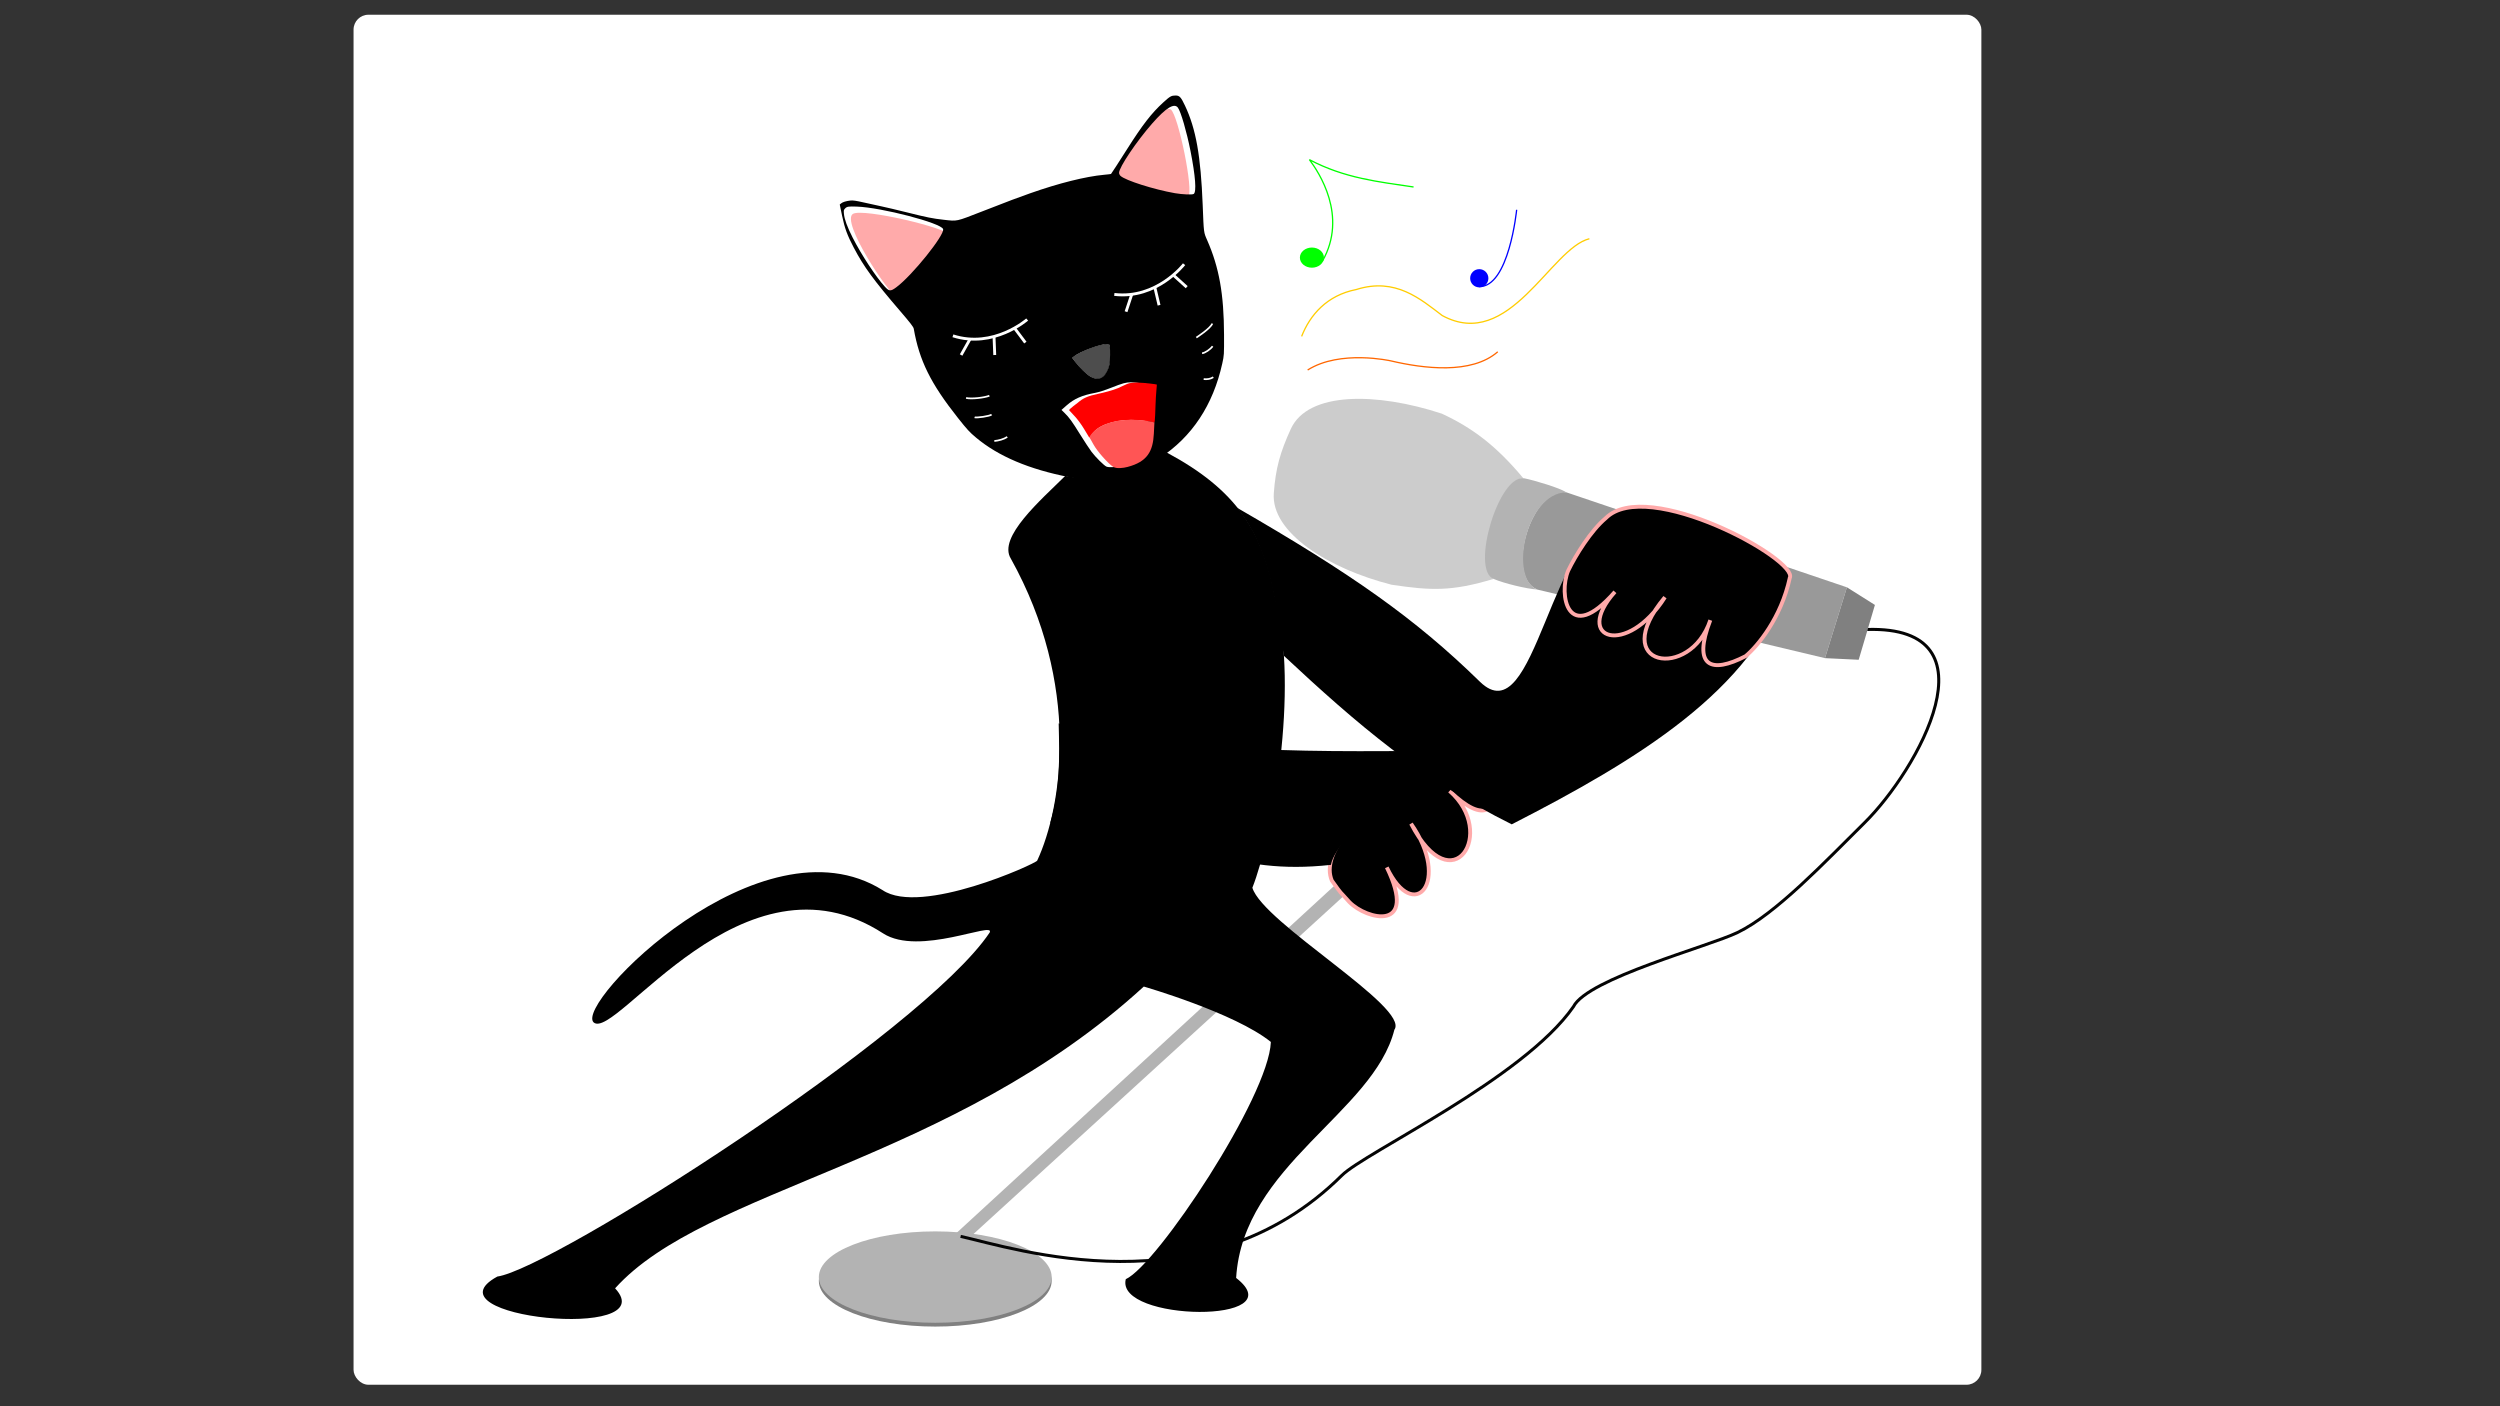 <?xml version="1.0" encoding="UTF-8" standalone="no"?>
<!-- Created with Inkscape (http://www.inkscape.org/) -->

<svg
   width="1920"
   height="1080"
   viewBox="0 0 508 285.75"
   version="1.1"
   id="svg5"
   inkscape:version="1.1.2 (b8e25be833, 2022-02-05)"
   sodipodi:docname="catsinging.svg"
   inkscape:export-filename="C:\Users\eric\Desktop\myprogrammingwork\mypicturework\catsinging.png"
   inkscape:export-xdpi="96"
   inkscape:export-ydpi="96"
   xmlns:inkscape="http://www.inkscape.org/namespaces/inkscape"
   xmlns:sodipodi="http://sodipodi.sourceforge.net/DTD/sodipodi-0.dtd"
   xmlns:xlink="http://www.w3.org/1999/xlink"
   xmlns="http://www.w3.org/2000/svg"
   xmlns:svg="http://www.w3.org/2000/svg">
  <rect x="0" y="0" width="508" height="285.75" fill="#333333" stroke="none"/>
  <sodipodi:namedview
     id="namedview7"
     pagecolor="#ffffff"
     bordercolor="#666666"
     borderopacity="1.0"
     inkscape:pageshadow="2"
     inkscape:pageopacity="0.0"
     inkscape:pagecheckerboard="0"
     inkscape:document-units="px"
     showgrid="false"
     units="px"
     inkscape:zoom="0.35355339"
     inkscape:cx="1919.0878"
     inkscape:cy="9.8994949"
     inkscape:window-width="1920"
     inkscape:window-height="1001"
     inkscape:window-x="-9"
     inkscape:window-y="-9"
     inkscape:window-maximized="1"
     inkscape:current-layer="layer1" />
  <defs
     id="defs2" />
  <g
     inkscape:label="圖層 1"
     inkscape:groupmode="layer"
     id="layer1">
    <rect
       style="fill:#ffffff;fill-opacity:1;fill-rule:evenodd;stroke:none;stroke-width:0.794;stroke-linecap:butt;stroke-linejoin:miter;stroke-miterlimit:4;stroke-dasharray:none"
       id="rect66505"
       width="330.773"
       height="278.388"
       x="71.842"
       y="2.993"
       ry="3.028" />
    <g
       id="g72631"
       transform="translate(13.47,-2.245)">
      <g
         id="g66401"
         transform="matrix(0.444,0,0,0.444,-780.878,49.56)">
        <path
           style="fill:none;stroke:none;stroke-width:0.395px;stroke-linecap:butt;stroke-linejoin:miter;stroke-opacity:1"
           d="m 2236.57,-27.128 c 9.295,-13.719 14.369,-25.079 26.698,-35.281 1.746,-1.179 5.078,-1.141 5.848,0.283 10.853,18.877 9.431,44.57 10.658,62.351 9.055,17.667 9.314,36.633 9.44,53.164 -4.406,35.103 -30.152,60.203 -65.123,59.88 -18.641,-2.909 -38.188,-8.409 -52.73,-22.324 -14.529,-17.553 -22.589,-29.571 -25.273,-47.88 -11.923,-14.095 -24.925,-27.226 -31.649,-45.928 l -1.874,-9.136 c -1.129,-2.524 4.972,-3.416 6.779,-3.245 l 9.927,2.244 c 19.271,3.777 20.81,6.269 37.298,7.194 21.258,-8.104 49.111,-20.359 70.003,-21.322 z"
           id="path11054"
           sodipodi:nodetypes="cccccccccccccc" />
        <path
           id="rect189"
           style="fill:#b3b3b3;fill-rule:evenodd;stroke-width:0.18;stroke-linecap:round;stroke-linejoin:round"
           d="m 2516.221,138.364 7.252,0.14 c 0.396,0.008 0.466,0.081 0.174,0.348 l -370.472,338.277 c -0.292,0.267 -0.84,0.541 -1.229,0.615 l -8.888,1.697 c -0.389,0.074 -0.465,-0.08 -0.174,-0.348 l 370.669,-340.667 c 0.294,-0.268 2.272,-0.07 2.667,-0.063 z"
           sodipodi:nodetypes="sssssssss" />
        <g
           id="g165"
           style="stroke:none"
           transform="matrix(1.756,0,0,1.756,1893.999,60.367)">
          <ellipse
             style="fill:#808080;fill-rule:evenodd;stroke:none;stroke-width:0.265;stroke-linecap:round;stroke-linejoin:round"
             id="path43"
             cx="149.443"
             cy="238.769"
             rx="30.342"
             ry="11.91" />
          <ellipse
             style="fill:#b3b3b3;fill-rule:evenodd;stroke:none;stroke-width:0.265;stroke-linecap:round;stroke-linejoin:round"
             id="ellipse143"
             cx="149.443"
             cy="237.776"
             rx="30.342"
             ry="11.91" />
        </g>
        <path
           id="path6970"
           style="fill:none;fill-opacity:1;stroke:#040404;stroke-width:1.394;stroke-linecap:butt;stroke-linejoin:miter;stroke-miterlimit:4;stroke-dasharray:none;stroke-opacity:1"
           d="m 2582.901,181.519 c 60.812,-1.774 22.853,64.711 -1.116,88.38 -17.903,17.679 -40.552,41.77 -58.19,50.306 -13.265,6.42 -68.563,21.027 -75.11,33.948 -22.899,32.951 -95.28,66.579 -106.004,77.232 -62.755,62.338 -149.834,33.347 -174.462,27.892"
           sodipodi:nodetypes="csscsc" />
        <g
           id="g6914"
           transform="matrix(0.487,-1.687,1.687,0.487,2532.159,-2.474)">
          <g
             id="g5718">
            <path
               id="rect1363"
               style="fill:#cccccc;fill-rule:evenodd;stroke-width:0.522;stroke-linecap:round;stroke-linejoin:round"
               d="m -115.835,-65.512 c -0.547,-17.12 4.403,-33.974 14.382,-36.084 6.416,-1.357 10.737,-1.373 17.352,-0.39 10.638,1.58 15.396,18.838 14.741,36.703 -1.322,8.548 -4.028,15.847 -10.267,25.063 -1.855,-6.016 -25.11,-6.414 -27.377,-0.153 -6.192,-9.598 -7.441,-14.744 -8.832,-25.139 z"
               sodipodi:nodetypes="csscccc" />
            <path
               id="rect347"
               style="fill:#999999;fill-rule:evenodd;stroke-width:0.265;stroke-linecap:round;stroke-linejoin:round"
               d="m -83.562,48.717 -19.324,-0.373 -3.625,-77.035 c 1.102,-9.236 25.415,-8.694 26.454,0.258 z"
               sodipodi:nodetypes="ccccc" />
            <path
               id="rect2861"
               style="fill:#b3b3b3;fill-rule:evenodd;stroke-width:0.315;stroke-linecap:round;stroke-linejoin:round"
               d="m -107.004,-40.373 c 0.63,-6.501 26.951,-6.293 27.421,0.489 0.217,2.716 0.148,9.609 -0.473,11.452 -3.12,-9.971 -25.558,-8.276 -26.454,-0.258 -0.604,-2.75 -0.854,-8.735 -0.494,-11.683 z"
               sodipodi:nodetypes="ccccc" />
          </g>
          <path
             id="rect5742"
             style="fill:#808080;fill-rule:evenodd;stroke-width:0.265;stroke-linecap:round;stroke-linejoin:round"
             d="m -102.885,48.344 19.324,0.373 -2.391,8.288 -14.904,-0.1 z"
             sodipodi:nodetypes="ccccc" />
        </g>
        <path
           style="fill:#000000;stroke:#ffaaaa;stroke-width:1.774px;stroke-linecap:butt;stroke-linejoin:miter;stroke-opacity:1"
           d="m 2408.269,236.985 c 4.852,10.003 2.828,3.255 4.852,10.003 1.399,17.725 -5.002,24.186 -21.319,8.441 21.868,19.021 1.389,51.841 -17.623,14.979 18.476,26.458 1.38,46.284 -11.112,19.982 14.465,29.742 -9.165,23.996 -17.109,15.887 -5.108,-5.801 -2.879,-2.57 -8.053,-9.866 -10.098,-24.683 64.393,-66.382 70.362,-59.427 z"
           id="path33450"
           sodipodi:nodetypes="cccccccc" />
        <g
           id="g62557"
           style="fill:#000000;stroke:none">
          <path
             style="fill:#000000;fill-opacity:1;stroke:none;stroke-width:0.265px;stroke-linecap:butt;stroke-linejoin:miter;stroke-opacity:1"
             d="m 2294.334,125.694 c 52.279,30.175 81.575,50.605 111.282,79.671 25.906,25.347 31.505,-71.424 67.162,-79.571 13.551,-2.698 79.942,19.322 73.836,34.609 -16.043,48.949 -68.891,80.865 -126.365,110.3 -41.091,-20.461 -70.888,-45.934 -104.268,-77.131 -3.344,-18.088 -4.821,-47.456 -21.647,-67.879 z"
             id="path31485"
             sodipodi:nodetypes="csccccc" />
          <path
             id="rect863"
             style="fill:#000000;fill-rule:evenodd;stroke:none;stroke-width:1;stroke-linecap:round;stroke-linejoin:round"
             d="m 2215.901,111.236 c 16.37,3.216 29.478,-1.941 46.433,-10.711 32.046,17.168 43.834,35.844 49.752,67.073 11.014,41.637 -1.449,109.096 -10.535,132.129 4.878,16.102 72.246,54.784 64.994,64.972 -9.575,38.019 -69.303,62.09 -72.425,113.592 27.323,21.224 -55.406,20.071 -50.504,0.568 14.272,-6.493 65.414,-83.429 66.4,-108.569 -16.529,-13.329 -58.156,-25.349 -58.156,-25.349 -88.057,80.615 -200.71,92.254 -241.962,138.102 22.645,24.395 -88.228,13.337 -53.889,-5.388 25.059,-3.502 194.757,-111.644 225.338,-157.477 2.556,-5.371 -32.317,11.036 -48.762,0.443 -63.949,-41.478 -122.388,49.404 -132.496,40.729 -8.99,-8.445 76.513,-95.475 132.231,-60.535 17.477,11.804 70.096,-12.089 70.757,-13.51 11.559,-24.839 20,-80.647 -12.064,-138.214 -6.099,-9.774 13.808,-26.858 24.889,-37.855 z"
             sodipodi:nodetypes="cccccccccccccccscc" />
          <path
             style="fill:#000000;fill-opacity:1;stroke:none;stroke-width:0.265px;stroke-linecap:butt;stroke-linejoin:miter;stroke-opacity:1"
             d="m 2212.908,224.506 c 69.288,15.991 135.01,12.274 195.36,12.479 -22.943,1.748 -68.316,37.849 -70.766,52.26 -45.965,5.04 -60.471,-11.795 -128.426,-19.263 4.582,-15.413 4.204,-29.583 3.832,-45.476 z"
             id="path38579"
             sodipodi:nodetypes="ccccc" />
        </g>
        <path
           style="fill:#000000;stroke:#ffaaaa;stroke-width:1.785px;stroke-linecap:butt;stroke-linejoin:miter;stroke-opacity:1"
           d="m 2547.502,157.928 c -3.958,18.304 -14.752,31.291 -20.218,35.805 -15.887,8.224 -24.379,4.814 -16.157,-16.467 -9.089,27.707 -47.521,21.546 -20.775,-10.485 -17.31,27.469 -42.373,19.366 -22.869,-2.493 -21.922,25.034 -25.829,0.88 -21.415,-9.654 3.382,-7.003 10.417,-18.366 17.212,-24.059 18.938,-19.007 88.337,19.101 84.221,27.353 z"
           id="path18694"
           sodipodi:nodetypes="cccccccc" />
        <path
           id="path42953"
           style="fill:#ffaaaa;fill-rule:evenodd;stroke:none;stroke-width:3.78;stroke-linecap:round;stroke-linejoin:round"
           inkscape:transform-center-x="3.5124665"
           inkscape:transform-center-y="-1.9270447"
           transform="matrix(0.227,-0.031,0.031,0.227,355.828,229.222)"
           d="m 8432.812,68.75 c -12.72,8.66 -141.238,-43.843 -142.378,-59.189 -1.14,-15.346 113.79,-135.484 131.481,-117.843 13.194,13.156 23.616,168.372 10.897,177.032 z"
           sodipodi:nodetypes="ssss" />
        <path
           id="path43035"
           style="fill:#ffaaaa;fill-rule:evenodd;stroke:none;stroke-width:3.78;stroke-linecap:round;stroke-linejoin:round"
           inkscape:transform-center-x="-1.6519936"
           inkscape:transform-center-y="2.238427"
           transform="matrix(0.157,0.168,-0.168,0.157,826.149,-1398.294)"
           d="m 8433.427,68.092 c -12.72,8.66 -186.796,-20.691 -179.75,-49.199 5.653,-22.872 149.135,-118.411 162.995,-111.725 13.86,6.685 29.475,152.264 16.755,160.924 z"
           sodipodi:nodetypes="ssss" />
        <path
           style="fill:#4d4d4d;stroke:none;stroke-width:0.276px;stroke-linecap:butt;stroke-linejoin:miter;stroke-opacity:1"
           d="m 2236.075,50.616 c 1.325,5.211 0.557,13.889 -3.595,15.804 -3.746,2.312 -9.81,-4.115 -13.39,-9.214 2.689,-2.678 12.316,-6.362 16.985,-6.59 z"
           id="path43129"
           sodipodi:nodetypes="cccc" />
        <path
           style="fill:none;stroke:none;stroke-width:0.156px;stroke-linecap:butt;stroke-linejoin:miter;stroke-opacity:1"
           d="m 2234.687,106.641 c 2.022,1.645 12.844,-1.017 14.99,-4.933 5.404,-10.821 2.302,-21.431 4.304,-32.238 l -5.053,-0.648 c -4.716,-1.362 -10.382,1.776 -16.409,4.098 -5.442,0.908 -11.989,2.346 -15.246,5.729 l -2.725,2.437 c 6.933,5.301 11.201,19.613 20.139,25.555 z"
           id="path49049"
           sodipodi:nodetypes="cccccccc" />
        <path
           style="fill:none;stroke:none;stroke-width:0.265;stroke-linecap:butt;stroke-linejoin:miter;stroke-miterlimit:4;stroke-dasharray:none;stroke-opacity:1"
           d="m 2224.212,94.236 c 1.933,-9.408 24.366,-9.935 28.818,-6.536"
           id="path54544"
           sodipodi:nodetypes="cc" />
        <path
           style="fill:#000000;fill-opacity:1;fill-rule:evenodd;stroke:none;stroke-width:0.292;stroke-linecap:butt;stroke-linejoin:miter;stroke-miterlimit:4;stroke-dasharray:none"
           d="m 2217.878,111.829 c -18.453,-3.579 -32.602,-9.573 -42.81,-18.136 -2.989,-2.507 -4.018,-3.626 -8.295,-9.025 -12.442,-15.704 -17.665,-26.26 -20.196,-40.819 -0.137,-0.786 -1.56,-2.632 -6.153,-7.978 -12.178,-14.174 -16.668,-20.305 -21.248,-29.014 -3.02,-5.743 -4.207,-8.97 -5.387,-14.645 l -1.078,-5.183 0.646,-0.523 c 0.758,-0.614 2.218,-1.059 4.253,-1.295 1.093,-0.127 2.605,0.092 5.993,0.866 2.492,0.569 6.175,1.378 8.185,1.796 2.01,0.418 7.272,1.664 11.693,2.768 9.331,2.331 11.629,2.792 16.809,3.373 6.375,0.715 5.41,0.924 17.515,-3.786 13.582,-5.284 15.791,-6.119 21.993,-8.309 13.116,-4.632 25.49,-7.728 33.968,-8.498 1.664,-0.151 3.058,-0.317 3.099,-0.368 0.42,-0.532 3.799,-5.753 7.249,-11.201 7.136,-11.267 11.313,-16.664 16.667,-21.537 3.118,-2.837 3.703,-3.165 5.656,-3.165 1.769,0 2.436,0.721 4.274,4.617 5.037,10.677 7.225,22.958 8.109,45.516 0.507,12.945 0.439,12.412 2.058,16.1 5.48,12.484 7.646,24.63 7.711,43.243 0.032,9.279 0.026,9.385 -0.806,13.155 -4.201,19.037 -13.902,33.678 -28.682,43.29 -6.11,3.974 -17.604,8.059 -26.205,9.314 -4.977,0.726 -9.219,0.569 -15.017,-0.555 z m 23.412,-5.137 c 4.56,-1.166 7.602,-3.003 8.761,-5.289 2.31,-4.559 3.002,-8.698 3.34,-19.991 0.144,-4.823 0.403,-9.482 0.573,-10.352 0.171,-0.87 0.27,-1.623 0.219,-1.673 -0.215,-0.215 -6.593,-0.983 -8.164,-0.983 -2.378,0 -3.755,0.377 -9.141,2.502 -2.84,1.121 -5.696,2.031 -7.271,2.319 -5.973,1.09 -9.597,2.682 -13.069,5.741 l -2.349,2.07 1.381,1.358 c 2.181,2.145 3.369,3.784 7.136,9.844 1.94,3.12 4.289,6.697 5.22,7.948 1.801,2.418 5.784,6.373 6.85,6.803 1.12,0.451 4.125,0.314 6.513,-0.296 z m -8.065,-40.909 c 1.23,-0.962 2.44,-3.262 2.888,-5.491 0.353,-1.76 0.443,-7.024 0.145,-8.514 -0.16,-0.799 -0.302,-0.914 -1.137,-0.914 -3.202,0 -12.371,3.419 -15.175,5.658 l -0.856,0.683 1.434,1.872 c 1.948,2.542 5.111,5.629 6.755,6.592 2.441,1.431 4.216,1.464 5.945,0.113 z m -94.673,-40.841 c 7.226,-5.313 22.289,-24.036 21.454,-26.667 -0.882,-2.778 -28.212,-9.903 -39.473,-10.291 -3.808,-0.131 -4.499,-0.029 -5.313,0.786 -0.688,0.688 -0.742,0.91 -0.601,2.469 0.231,2.551 1.505,6.039 3.998,10.948 3.922,7.723 10.633,17.961 14.662,22.368 2.056,2.249 2.678,2.294 5.273,0.387 z m 136.143,-42.743 c 1.351,-0.856 0.809,-8.2 -1.448,-19.617 -1.751,-8.854 -4.423,-18.055 -5.775,-19.878 -1.677,-2.262 -5.454,0.055 -11.715,7.187 -7.241,8.248 -15.225,20.122 -15.225,22.644 0,0.419 0.299,1.042 0.664,1.385 2.213,2.079 15.249,6.227 24.915,7.927 3.378,0.594 7.907,0.78 8.583,0.352 z"
           id="path62957" />
        <g
           id="g58848"
           transform="translate(185.919,4.093)"
           style="stroke:#ffffff">
          <path
             style="fill:none;stroke:#ffffff;stroke-width:1.323;stroke-linecap:butt;stroke-linejoin:miter;stroke-miterlimit:4;stroke-dasharray:none;stroke-opacity:1"
             d="m 1978.584,43.029 c 18.649,6.014 33.99,-7.456 33.99,-7.456"
             id="path58040"
             sodipodi:nodetypes="cc" />
          <path
             style="fill:none;stroke:#ffffff;stroke-width:1.323;stroke-linecap:butt;stroke-linejoin:miter;stroke-miterlimit:4;stroke-dasharray:none;stroke-opacity:1"
             d="m 1986.429,44.507 -4.093,7.308"
             id="path58212" />
          <use
             id="use58674"
             inkscape:spray-origin="#path58212"
             xlink:href="#path58212"
             x="0"
             y="0"
             width="100%"
             height="100%"
             transform="rotate(-66.066,1992.658,26.365)"
             style="stroke:#ffffff" />
          <use
             id="use58676"
             inkscape:spray-origin="#path58212"
             xlink:href="#path58212"
             x="0"
             y="0"
             width="100%"
             height="100%"
             transform="rotate(-31.485,1990.035,24.514)"
             style="stroke:#ffffff" />
        </g>
        <g
           id="g58858"
           transform="rotate(-11.045,2031.663,-1307.868)"
           style="stroke:#ffffff">
          <path
             style="fill:none;stroke:#ffffff;stroke-width:1.323;stroke-linecap:butt;stroke-linejoin:miter;stroke-miterlimit:4;stroke-dasharray:none;stroke-opacity:1"
             d="m 1978.584,43.029 c 18.649,6.014 33.99,-7.456 33.99,-7.456"
             id="path58850"
             sodipodi:nodetypes="cc" />
          <path
             style="fill:none;stroke:#ffffff;stroke-width:1.323;stroke-linecap:butt;stroke-linejoin:miter;stroke-miterlimit:4;stroke-dasharray:none;stroke-opacity:1"
             d="m 1986.429,44.507 -4.093,7.308"
             id="path58852" />
          <use
             id="use58854"
             inkscape:spray-origin="#path58212"
             xlink:href="#path58212"
             x="0"
             y="0"
             width="100%"
             height="100%"
             transform="rotate(-66.066,1992.658,26.365)"
             style="stroke:#ffffff" />
          <use
             id="use58856"
             inkscape:spray-origin="#path58212"
             xlink:href="#path58212"
             x="0"
             y="0"
             width="100%"
             height="100%"
             transform="rotate(-31.485,1990.035,24.514)"
             style="stroke:#ffffff" />
        </g>
        <path
           style="fill:none;stroke:#ffffff;stroke-width:0.794;stroke-linecap:butt;stroke-linejoin:miter;stroke-miterlimit:4;stroke-dasharray:none;stroke-opacity:1"
           d="m 2170.521,75.566 c 2.464,0.568 8.324,-0.089 10.67,-1.023"
           id="path60464"
           sodipodi:nodetypes="cc" />
        <path
           style="fill:none;stroke:#ffffff;stroke-width:0.794;stroke-linecap:butt;stroke-linejoin:miter;stroke-miterlimit:4;stroke-dasharray:none;stroke-opacity:1"
           d="m 2174.431,84.409 c 0.881,0.341 6.864,-0.475 7.783,-1.242"
           id="path60466"
           sodipodi:nodetypes="cc" />
        <path
           style="fill:none;stroke:#ffffff;stroke-width:0.794;stroke-linecap:butt;stroke-linejoin:miter;stroke-miterlimit:4;stroke-dasharray:none;stroke-opacity:1"
           d="m 2183.456,95.262 c 1.935,-0.161 4.32,-0.808 5.92,-1.864"
           id="path60468"
           sodipodi:nodetypes="cc" />
        <path
           style="fill:none;stroke:#ffffff;stroke-width:0.794;stroke-linecap:butt;stroke-linejoin:miter;stroke-miterlimit:4;stroke-dasharray:none;stroke-opacity:1"
           d="m 2283.213,41.51 c -0.738,2.196 -7.308,6.431 -7.308,6.431"
           id="path60470"
           sodipodi:nodetypes="cc" />
        <path
           style="fill:none;stroke:#ffffff;stroke-width:0.794;stroke-linecap:butt;stroke-linejoin:miter;stroke-miterlimit:4;stroke-dasharray:none;stroke-opacity:1"
           d="m 2283.359,51.888 c -1.124,1.497 -3.416,3.079 -4.823,3.216"
           id="path60472"
           sodipodi:nodetypes="cc" />
        <path
           style="fill:none;stroke:#ffffff;stroke-width:0.794;stroke-linecap:butt;stroke-linejoin:miter;stroke-miterlimit:4;stroke-dasharray:none;stroke-opacity:1"
           d="m 2283.683,66.066 c -1.492,0.897 -2.727,0.989 -4.417,0.877"
           id="path60474"
           sodipodi:nodetypes="cc" />
        <path
           style="fill:#ff0000;fill-opacity:1;fill-rule:evenodd;stroke:none;stroke-width:2.21;stroke-linecap:butt;stroke-linejoin:miter;stroke-miterlimit:4;stroke-dasharray:none"
           d="m 8394.375,338.546 c -4.545,-7.539 -11.196,-16.505 -15.398,-21.046 l -10.385,-11.222 c -0.53,-1.414 15.062,-12.937 15.062,-12.937 9.116,-7.83 16.695,-11.468 35.849,-15.499 8.507,-1.79 23.814,-5.603 33.536,-9.667 15.913,-6.65 15.426,-9.715 33.861,-9.562 11.264,0.093 32.86,2.91 33.19,3.394 0.33,0.484 -1.739,17.289 -2.21,34.718 -0.844,31.201 -1.907,30.568 -1.907,30.568 0,0 -18.822,-3.169 -28.62,-3.916 -31.555,-2.406 -63.355,6.057 -75.735,20.157 l -8.188,10.031 z"
           id="path62207"
           transform="scale(0.265)"
           sodipodi:nodetypes="sscsssssscsscs" />
        <path
           style="fill:#ff5555;fill-opacity:1;fill-rule:evenodd;stroke:none;stroke-width:2.21;stroke-linecap:butt;stroke-linejoin:miter;stroke-miterlimit:4;stroke-dasharray:none"
           d="m 8444.592,404.021 c -8.538,-5.504 -27.58,-26.808 -33.936,-38.61 -4.051,-7.523 -7.002,-12.225 -7.002,-12.225 9.048,-17.209 28.741,-24.059 44.386,-27.671 17.006,-3.926 44.578,-2.772 55.571,-0.629 l 12.363,2.407 -1.026,19.754 c -1.555,29.959 -11.033,48.254 -45.441,57.236 -7.167,1.871 -19.039,3.524 -24.915,-0.263 z"
           id="path62381"
           transform="scale(0.265)"
           sodipodi:nodetypes="ssssscsss" />
      </g>
      <path
         style="fill:none;stroke:#ffcc00;stroke-width:0.265px;stroke-linecap:butt;stroke-linejoin:miter;stroke-opacity:1"
         d="m 251.02,70.599 c 1.703,-4.356 5.137,-8.353 11.113,-9.525 8.004,-2.531 13.114,2.005 17.462,5.292 13.651,7.416 22.024,-13.678 29.898,-15.61"
         id="path66756"
         sodipodi:nodetypes="cccc" />
      <path
         style="fill:none;stroke:#ff6600;stroke-width:0.265px;stroke-linecap:butt;stroke-linejoin:miter;stroke-opacity:1"
         d="m 252.243,77.432 c 6.619,-4.193 16.933,-1.852 16.933,-1.852 6.582,1.55 16.365,2.805 21.696,-1.852"
         id="path66758"
         sodipodi:nodetypes="ccc" />
      <g
         id="g72578"
         transform="translate(-18.054,8.887)">
        <path
           style="fill:none;stroke:#00ff00;stroke-width:0.265px;stroke-linecap:butt;stroke-linejoin:miter;stroke-opacity:1"
           d="m 273.298,46.434 c 5.228,-9.217 -0.749,-18.11 -2.646,-20.637 7.115,3.785 14.103,4.503 21.167,5.556"
           id="path66760"
           sodipodi:nodetypes="ccc" />
        <ellipse
           style="fill:#00ff00;fill-opacity:1;fill-rule:evenodd;stroke:none;stroke-width:0.931;stroke-linecap:butt;stroke-linejoin:miter;stroke-miterlimit:4;stroke-dasharray:none"
           id="path72272"
           cx="271.166"
           cy="45.706"
           rx="2.445"
           ry="2.048" />
      </g>
      <g
         id="g72574"
         transform="translate(-26.754,19.738)">
        <path
           style="fill:none;stroke:#0000ff;stroke-width:0.265px;stroke-linecap:butt;stroke-linejoin:miter;stroke-opacity:1"
           d="m 321.469,25.135 c 0,0 -1.563,15.82 -7.673,15.61"
           id="path66762"
           sodipodi:nodetypes="cc" />
        <circle
           style="fill:#0000ff;fill-opacity:1;fill-rule:evenodd;stroke:none;stroke-width:0.794;stroke-linecap:butt;stroke-linejoin:miter;stroke-miterlimit:4;stroke-dasharray:none"
           id="path72274"
           cx="313.872"
           cy="39.049"
           r="1.852" />
      </g>
    </g>
  </g>
</svg>

